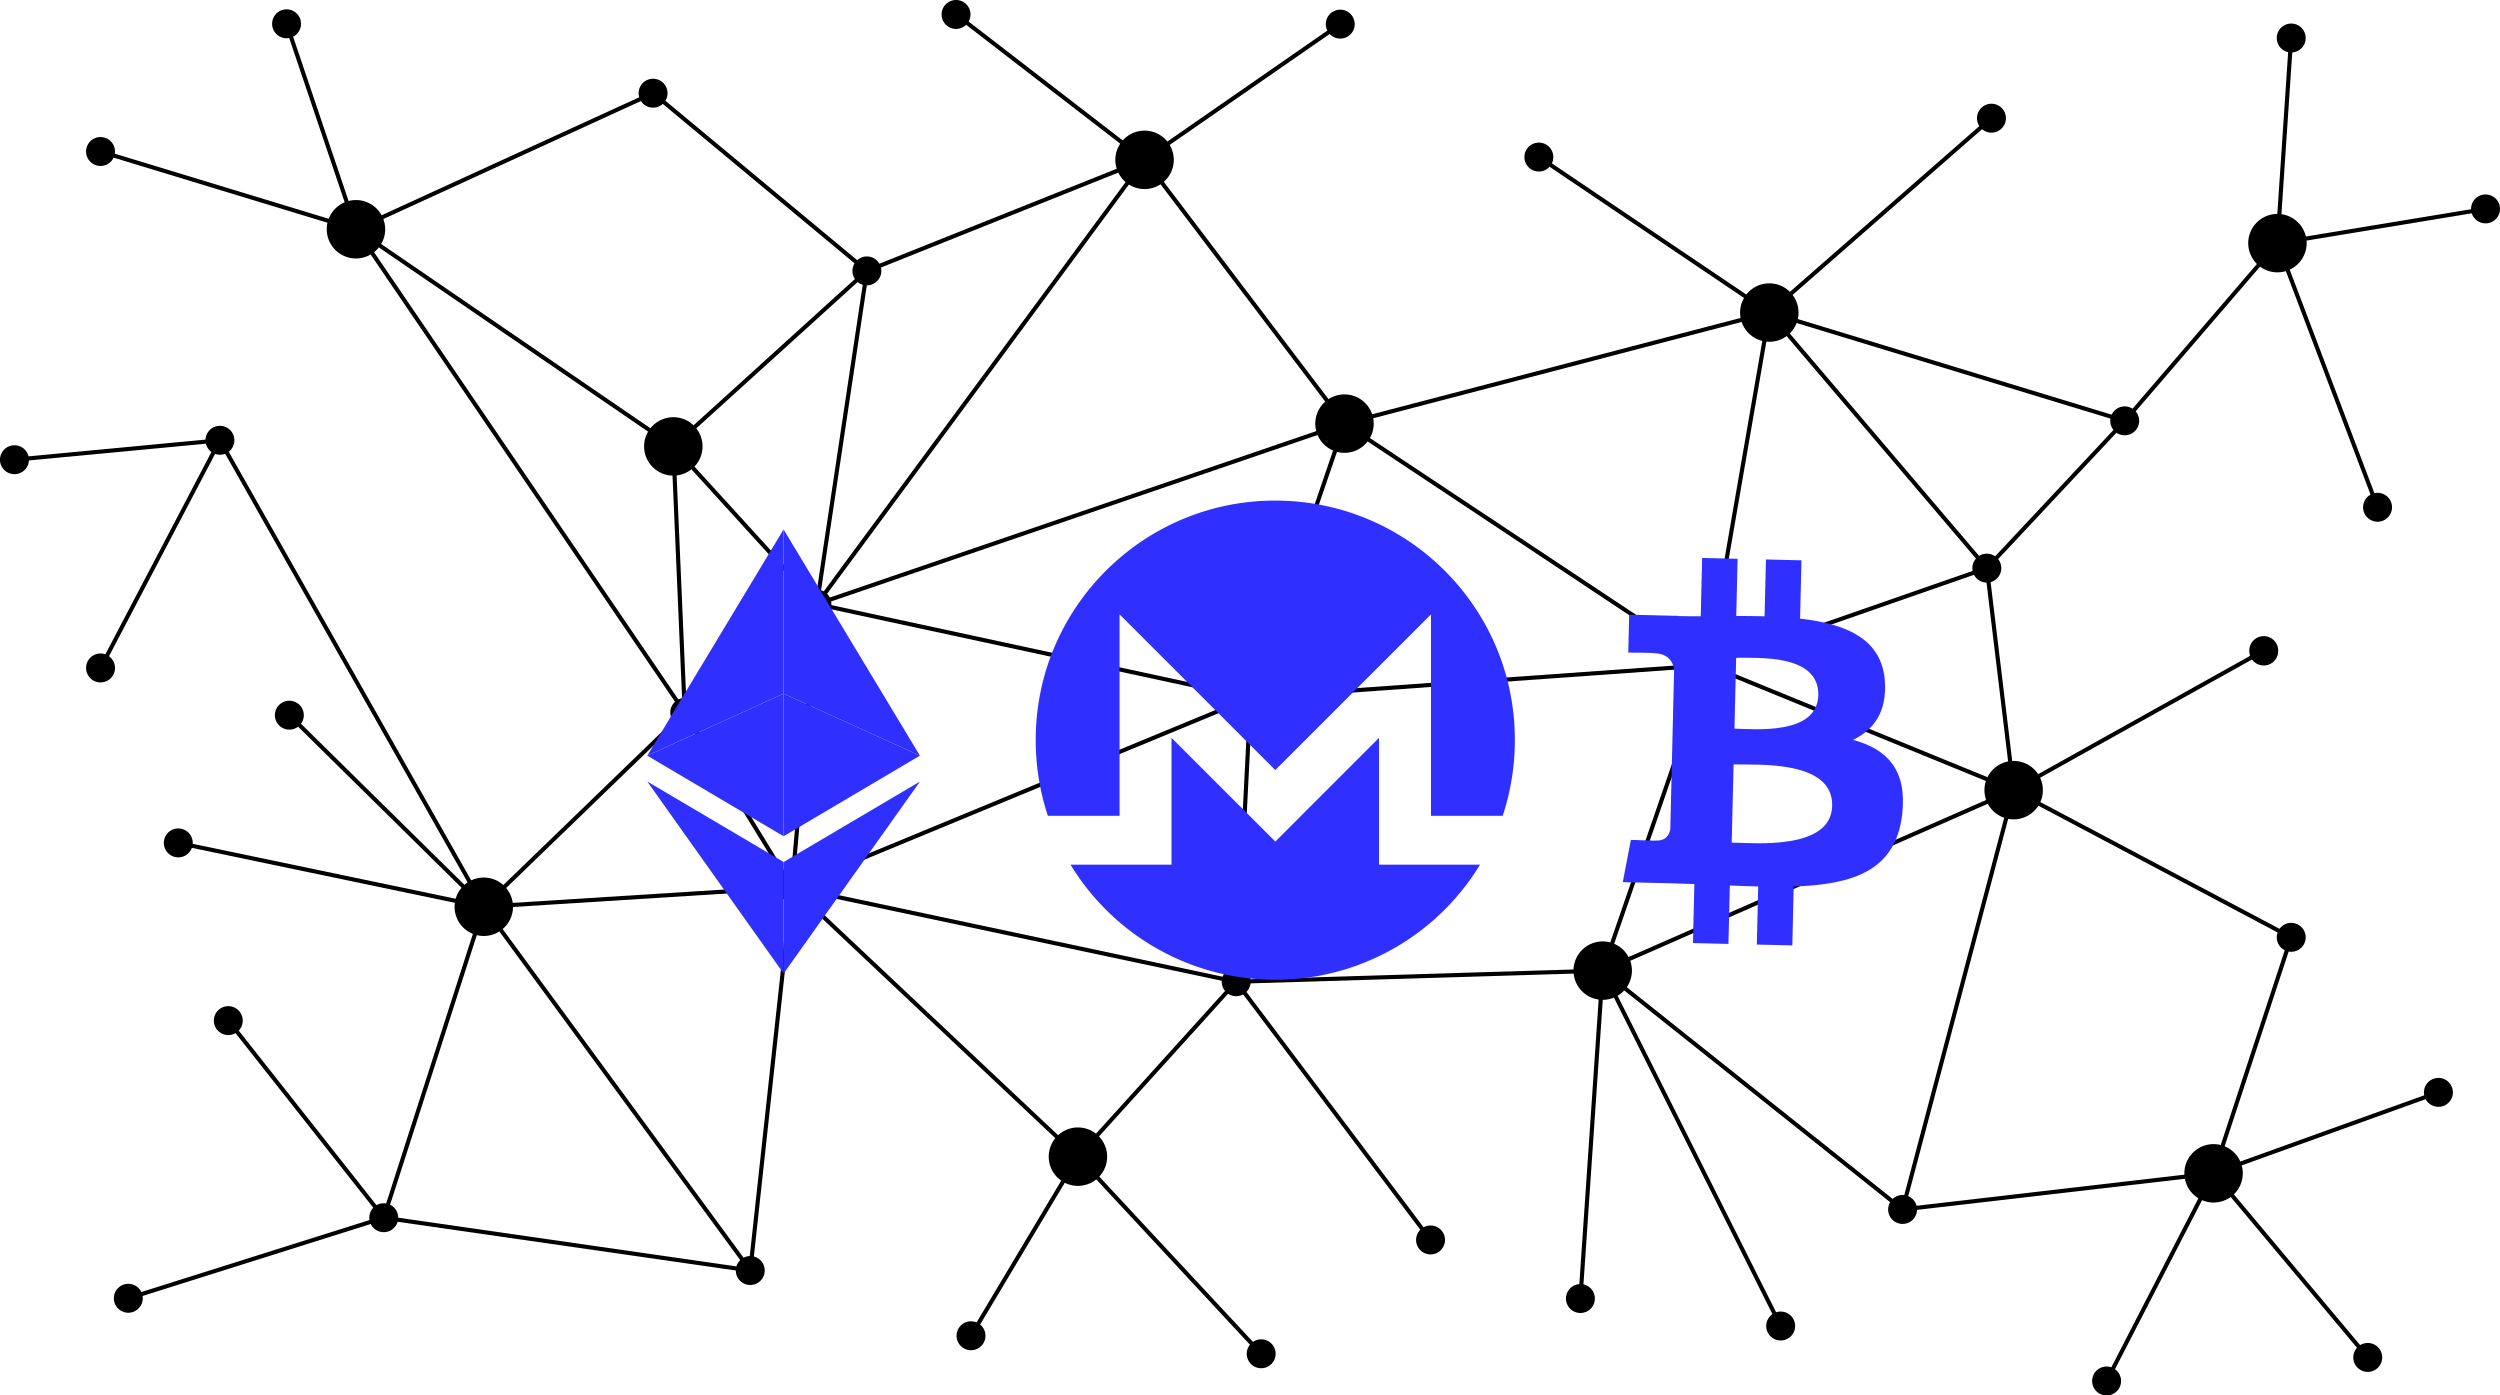 <svg xmlns="http://www.w3.org/2000/svg" viewBox="0 0 1819 1015.33"><defs><style>.cls-1,.cls-2,.cls-3{stroke:#000;}.cls-1,.cls-2{stroke-linecap:round;stroke-linejoin:round;}.cls-1{stroke-width:2.51px;}.cls-2{stroke-width:1.24px;}.cls-3{stroke-miterlimit:15.12;stroke-width:3px;fill-rule:evenodd;}.cls-4{fill:#2f2fff;}</style></defs><g id="Layer_2" data-name="Layer 2"><g id="Layer_1-2" data-name="Layer 1"><path id="path858" class="cls-1" d="M509.91,324.81a20,20,0,0,1-20,20h0a20,20,0,0,1-20-20h0a20,20,0,0,1,40,0Z"/><path id="circle860" class="cls-2" d="M508.13,518.4a9.9,9.9,0,0,1-9.9,9.9h0a9.9,9.9,0,0,1-9.9-9.9h0a9.9,9.9,0,0,1,9.9-9.9h0a9.9,9.9,0,0,1,9.9,9.9Z"/><path id="circle860-3" class="cls-2" d="M604.29,439.55a9.9,9.9,0,0,1-9.9,9.9h0a9.9,9.9,0,0,1-9.9-9.9h0a9.9,9.9,0,0,1,9.9-9.9h0a9.9,9.9,0,0,1,9.9,9.9Z"/><path id="path858-0" class="cls-1" d="M372,659.76a20,20,0,0,1-20,20h0a20,20,0,1,1,20-20Z"/><path id="path858-6" class="cls-1" d="M804.3,841.59a20,20,0,1,1-20-20,20,20,0,0,1,20,20Z"/><path id="path858-8" class="cls-1" d="M1186.13,706.23a20,20,0,1,1-20-20A20,20,0,0,1,1186.13,706.23Z"/><path id="path858-5" class="cls-1" d="M1307.35,227.42a20,20,0,1,1-20-20A20,20,0,0,1,1307.35,227.42Z"/><path id="path858-69" class="cls-1" d="M852.78,116.3a20,20,0,1,1-40,0h0a20,20,0,0,1,20-20h0A20,20,0,0,1,852.78,116.3Z"/><path id="path858-2" class="cls-1" d="M998.25,308.23a20,20,0,1,1-20-20A20,20,0,0,1,998.25,308.23Z"/><path id="path858-51" class="cls-1" d="M1485.14,574.91a20,20,0,1,1-20-20A20,20,0,0,1,1485.14,574.91Z"/><path id="circle860-6" class="cls-2" d="M176,742.6a9.9,9.9,0,0,1-9.9,9.9h0a9.9,9.9,0,0,1-9.89-9.9h0a9.89,9.89,0,0,1,9.89-9.9h0a9.9,9.9,0,0,1,9.9,9.9Z"/><path id="circle860-0" class="cls-2" d="M220.43,520.36a9.9,9.9,0,0,1-9.9,9.9h0a9.9,9.9,0,0,1-9.9-9.9h0a9.89,9.89,0,0,1,9.9-9.89h0a9.89,9.89,0,0,1,9.9,9.89Z"/><path id="circle860-4" class="cls-2" d="M289.12,886a9.9,9.9,0,0,1-9.9,9.9h0a9.9,9.9,0,0,1-9.9-9.9h0a9.9,9.9,0,0,1,9.9-9.9h0a9.9,9.9,0,0,1,9.9,9.9Z"/><path id="circle860-31" class="cls-2" d="M103.25,944.63a9.9,9.9,0,0,1-9.9,9.9h0a9.91,9.91,0,0,1-9.9-9.9h0a9.9,9.9,0,0,1,19.8,0Z"/><path id="path858-55" class="cls-1" d="M279,166.81a20,20,0,1,1-20-20,20,20,0,0,1,20,20Z"/><path id="circle860-33" class="cls-2" d="M169.92,320.35a9.9,9.9,0,0,1-9.9,9.9h0a9.9,9.9,0,0,1-9.9-9.9h0a9.9,9.9,0,0,1,9.9-9.89h0a9.89,9.89,0,0,1,9.9,9.89Z"/><path id="circle860-65" class="cls-2" d="M485.09,67.82a9.89,9.89,0,0,1-9.9,9.89h0a9.89,9.89,0,0,1-9.9-9.89h0a9.9,9.9,0,0,1,9.9-9.9h0a9.9,9.9,0,0,1,9.9,9.9Z"/><path id="circle860-49" class="cls-2" d="M640.65,197.11a9.9,9.9,0,0,1-9.9,9.9h0a9.89,9.89,0,0,1-9.89-9.9h0a9.89,9.89,0,0,1,9.89-9.89h0a9.89,9.89,0,0,1,9.9,9.89Z"/><path id="circle860-38" class="cls-2" d="M586.1,645.62a9.89,9.89,0,0,1-9.89,9.9h0a9.9,9.9,0,0,1-9.9-9.9h0a9.9,9.9,0,0,1,9.9-9.9h0a9.9,9.9,0,0,1,9.89,9.9Z"/><path id="circle860-5" class="cls-2" d="M555.8,924.42a9.9,9.9,0,1,1-9.9-9.89A9.9,9.9,0,0,1,555.8,924.42Z"/><path id="circle860-8" class="cls-2" d="M1050.77,902.2a9.9,9.9,0,1,1-9.89-9.9A9.89,9.89,0,0,1,1050.77,902.2Z"/><path id="circle860-60" class="cls-2" d="M909.35,714.31a9.9,9.9,0,0,1-9.9,9.9h0a9.89,9.89,0,0,1-9.89-9.9h0a9.9,9.9,0,0,1,9.89-9.9h0a9.9,9.9,0,0,1,9.9,9.9Z"/><path id="circle860-7" class="cls-2" d="M1394.23,880a9.9,9.9,0,0,1-19.8,0h0a9.9,9.9,0,0,1,9.9-9.9h0A9.9,9.9,0,0,1,1394.23,880Z"/><path id="circle860-9" class="cls-2" d="M1252.81,484a9.9,9.9,0,1,1-9.9-9.9A9.91,9.91,0,0,1,1252.81,484Z"/><path id="circle860-57" class="cls-2" d="M1555.85,306.21a9.9,9.9,0,1,1-9.9-9.9A9.9,9.9,0,0,1,1555.85,306.21Z"/><path id="circle860-63" class="cls-2" d="M1458.88,86a9.9,9.9,0,1,1-9.9-9.9A9.91,9.91,0,0,1,1458.88,86Z"/><path id="circle860-32" class="cls-2" d="M1129.57,114.28a9.9,9.9,0,1,1-9.9-9.9A9.9,9.9,0,0,1,1129.57,114.28Z"/><path id="path1059" class="cls-3" d="M909.91,507.66,594.39,439.55"/><path id="path1059-4" class="cls-3" d="M909.91,507.66l-333.7,138"/><path id="path1059-4-8" class="cls-3" d="M784.3,841.59l-208.09-196"/><path id="path1059-4-8-5" class="cls-3" d="M545.9,924.42l30.31-278.8"/><path id="path1059-4-8-5-3" class="cls-3" d="M545.9,924.42,279.22,886"/><path id="path1059-4-8-5-3-0" class="cls-3" d="M352,659.76,279.22,886"/><path id="path1059-4-8-5-3-0-9" class="cls-3" d="M166.08,742.6,279.22,886"/><path id="path1059-4-8-5-3-0-9-6" class="cls-3" d="M93.35,944.63,279.22,886"/><path id="path1059-4-8-5-3-0-3" class="cls-3" d="M352,659.76,210.53,520.36"/><path id="path1059-4-8-5-3-0-3-4" class="cls-3" d="M352,659.76,498.23,518.4"/><path id="path1059-4-8-5-3-0-3-4-1" class="cls-3" d="M489.91,324.81l8.32,193.59"/><path id="path1059-4-8-5-3-0-3-4-8" class="cls-3" d="M352,659.76,160,320.35"/><path id="path1059-4-8-5-3-0-90" class="cls-3" d="M352,659.76l194,264.66"/><path id="path1059-4-8-5-3-0-90-4" class="cls-3" d="M352,659.76l224.26-14.14"/><path id="path1059-4-8-5-3-0-3-4-1-4" class="cls-3" d="M259,166.81,498.23,518.4"/><path id="path1059-4-8-5-3-0-3-4-1-4-9" class="cls-3" d="M259,166.81l216.17-99"/><path id="path1059-4-8-5-3-0-3-4-1-4-9-9" class="cls-3" d="M630.75,197.11,475.19,67.82"/><path id="path1059-4-8-5-3-0-3-4-1-4-9-9-4" class="cls-3" d="M630.75,197.11l202-80.81"/><path id="path1059-4-8-5-3-0-3-4-1-4-9-9-4-4" class="cls-3" d="M978.25,308.23,832.78,116.3"/><path id="path1059-4-8-5-3-0-3-4-1-4-9-9-4-4-8" class="cls-3" d="M978.25,308.23l309.1-80.81"/><path id="path1059-4-8-5-3-0-3-4-1-4-9-9-4-4-8-1" class="cls-3" d="M1119.67,114.28l167.68,113.14"/><path id="path1059-4-8-5-3-0-3-4-1-4-9-9-4-4-8-1-6" class="cls-3" d="M1449,86,1287.35,227.42"/><path id="path1059-4-8-5-3-0-3-4-1-4-9-9-4-4-8-1-6-5" class="cls-3" d="M1546,306.21l-258.6-78.79"/><path id="path1059-4-8-5-3-0-3-4-1-4-9-9-4-4-8-1-6-5-0" class="cls-3" d="M1242.91,484l44.44-256.58"/><path id="path1059-4-8-5-3-0-3-4-1-4-9-9-4-4-8-1-6-5-0-1" class="cls-3" d="M1242.91,484l222.23,90.91"/><path id="path1059-4-8-5-3-0-3-4-1-4-9-9-4-4-8-1-6-5-0-1-5" class="cls-3" d="M1166.13,706.23l299-131.32"/><path id="path1059-4-8-5-3-0-3-4-1-4-9-9-4-4-8-1-6-5-0-1-5-8" class="cls-3" d="M1384.33,880l80.81-305.07"/><path id="path1059-4-8-5-3-0-3-4-1-4-9-9-4-4-8-1-6-5-0-1-5-6" class="cls-3" d="M1166.13,706.23l-266.68,8.08"/><path id="path1059-4-8-5-3-0-3-4-1-4-9-9-4-4-8-1-6-5-0-1-5-6-0" class="cls-3" d="M1040.88,902.2,899.45,714.31"/><path id="path1059-4-8-5-3-0-3-4-1-4-9-9-4-4-8-1-6-5-0-1-5-6-0-1" class="cls-3" d="M784.3,841.59,899.45,714.31"/><path id="circle860-33-0" class="cls-2" d="M83.05,110.24a9.9,9.9,0,0,1-9.9,9.9h0a9.9,9.9,0,0,1-9.9-9.9h0a9.9,9.9,0,0,1,9.9-9.9h0a9.9,9.9,0,0,1,9.9,9.9Z"/><path id="circle860-33-7" class="cls-2" d="M218.41,17.31a9.9,9.9,0,0,1-9.9,9.9h0a9.9,9.9,0,0,1-9.9-9.9h0a9.9,9.9,0,0,1,9.9-9.9h0a9.9,9.9,0,0,1,9.9,9.9Z"/><path id="circle860-33-1" class="cls-2" d="M83.05,486a9.9,9.9,0,0,1-9.9,9.9h0a9.9,9.9,0,0,1-9.9-9.9h0a9.9,9.9,0,0,1,9.9-9.9h0a9.9,9.9,0,0,1,9.9,9.9Z"/><path id="circle860-33-70" class="cls-2" d="M20.42,334.5a9.89,9.89,0,0,1-9.9,9.89h0a9.89,9.89,0,0,1-9.9-9.89h0a9.9,9.9,0,0,1,9.9-9.9h0a9.9,9.9,0,0,1,9.9,9.9Z"/><path id="circle860-33-3" class="cls-2" d="M139.62,613.3a9.9,9.9,0,0,1-9.9,9.9h0a9.9,9.9,0,0,1-9.9-9.9h0a9.9,9.9,0,0,1,9.9-9.9h0a9.9,9.9,0,0,1,9.9,9.9Z"/><path id="circle860-33-9" class="cls-2" d="M1657,473.38a9.9,9.9,0,1,1-19.79,0h0a9.89,9.89,0,0,1,9.89-9.9h0A9.9,9.9,0,0,1,1657,473.38Z"/><path id="circle860-33-8" class="cls-2" d="M1677,682a9.9,9.9,0,1,1-9.9-9.9A9.9,9.9,0,0,1,1677,682Z"/><path id="circle860-33-6" class="cls-2" d="M1159.81,944.81a9.9,9.9,0,1,1-9.9-9.9h0a9.9,9.9,0,0,1,9.9,9.9Z"/><path id="circle860-33-5" class="cls-2" d="M1305.52,964.81a9.9,9.9,0,1,1-9.89-9.9A9.89,9.89,0,0,1,1305.52,964.81Z"/><path id="path1059-4-8-5-3-0-3-4-1-4-1" class="cls-3" d="M259,166.81,208.51,17.31"/><path id="path1059-4-8-5-3-0-3-4-1-4-1-4" class="cls-3" d="M259,166.81,73.15,110.24"/><path id="path1059-4-8-5-3-0-3-4-8-5" class="cls-3" d="M73.15,486,160,320.35"/><path id="path1059-4-8-5-3-0-3-4-8-5-1" class="cls-3" d="M10.52,334.5,160,320.35"/><path id="path1059-4-8-5-3-0-3-0" class="cls-3" d="M352,659.76,129.72,613.3"/><path id="path1059-4-8-5-3-0-3-4-1-4-9-9-4-4-8-1-6-5-0-9" class="cls-3" d="M1242.91,484,978.25,308.23"/><path id="path1059-4-8-5-3-0-3-4-1-4-9-9-4-4-8-1-6-5-0-9-0" class="cls-3" d="M1242.91,484l-76.78,222.23"/><path id="path1059-4-8-5-3-0-3-4-1-4-9-9-4-4-8-1-6-5-0-9-0-0" class="cls-3" d="M1149.91,944.81l16.22-238.58"/><path id="path1059-4-8-5-3-0-3-4-1-4-9-9-4-4-8-1-6-5-0-9-0-0-5" class="cls-3" d="M1295.63,964.81,1166.14,706.23"/><path id="path1059-4-8-5-3-0-3-4-1-4-9-9-4-4-8-1-6-5-0-1-6" class="cls-3" d="M1647.05,473.38,1465.14,574.91"/><path id="path1059-4-8-5-3-0-3-4-1-4-9-9-4-4-8-1-6-5-0-1-6-0" class="cls-3" d="M1667.05,682l-201.91-107"/><path id="path1059-4-8-5-3-0-3-4-1-6" class="cls-3" d="M489.91,324.81,594.39,439.55"/><path id="path1059-4-8-5-3-0-3-4-1-6-4" class="cls-3" d="M489.91,324.81l140.84-127.7"/><path id="path1059-4-8-5-3-0-3-4-1-6-4-5" class="cls-3" d="M489.91,324.81,259,166.81"/><path id="path858-5-7" class="cls-1" d="M1677.07,176.91a20,20,0,1,1-20-20A20,20,0,0,1,1677.07,176.91Z"/><path id="path858-5-72" class="cls-1" d="M1630.6,853.71a20,20,0,1,1-20-20A20,20,0,0,1,1630.6,853.71Z"/><path id="path1059-4-8-5-3-0-3-4-1-6-7" class="cls-3" d="M832.78,116.3,594.39,439.55"/><path id="path1059-4-8-5-3-0-3-4-1-6-7-3" class="cls-3" d="M630.75,197.11,594.39,439.55"/><path id="path1059-4-8-5-3-0-3-4-1-6-7-3-2" class="cls-3" d="M978.25,308.23,594.39,439.55"/><path id="path1059-4-8-5-3-0-3-4-1-4-9-9-4-4-8-1-6-5-0-1-5-6-8" class="cls-3" d="M909.91,507.66,899.45,714.31"/><path id="path1059-4-8-5-3-0-3-4-1-4-9-9-4-4-8-1-6-5-0-9-0-5" class="cls-3" d="M1242.91,484l-333,23.66"/><path id="path1059-4-8-5-3-0-3-4-1-6-7-3-2-9" class="cls-3" d="M978.25,308.23,909.91,507.66"/><path id="circle860-57-1" class="cls-2" d="M1677,27.66a9.9,9.9,0,1,1-9.9-9.9A9.9,9.9,0,0,1,1677,27.66Z"/><path id="circle860-57-3" class="cls-2" d="M1818.38,152a9.9,9.9,0,1,1-9.9-9.9A9.9,9.9,0,0,1,1818.38,152Z"/><path id="circle860-57-14" class="cls-2" d="M1784.1,794.81a9.9,9.9,0,1,1-9.9-9.9A9.9,9.9,0,0,1,1784.1,794.81Z"/><path id="circle860-57-2" class="cls-2" d="M1542.67,1004.81a9.9,9.9,0,1,1-9.9-9.9h0a9.9,9.9,0,0,1,9.9,9.9Z"/><path id="circle860-57-9" class="cls-2" d="M1732.67,987.66a9.9,9.9,0,1,1-9.9-9.9A9.9,9.9,0,0,1,1732.67,987.66Z"/><path id="circle860-57-0" class="cls-2" d="M1455.52,413.38a9.9,9.9,0,1,1-9.89-9.9A9.9,9.9,0,0,1,1455.52,413.38Z"/><path id="circle860-57-91" class="cls-2" d="M1739.81,369.09a9.9,9.9,0,1,1-9.9-9.9A9.9,9.9,0,0,1,1739.81,369.09Z"/><path id="path1059-4-8-5-3-0-3-4-1-4-9-9-4-4-8-1-6-5-7" class="cls-3" d="M1546,306.21l111.12-129.3"/><path id="path1059-4-8-5-3-0-3-4-1-4-9-9-4-4-8-1-6-5-7-4" class="cls-3" d="M1667.05,27.66l-10,149.25"/><path id="path1059-4-8-5-3-0-3-4-1-4-9-9-4-4-8-1-6-5-7-4-2" class="cls-3" d="M1808.48,152l-151.41,25"/><path id="path1059-4-8-5-3-0-3-4-1-4-9-9-4-4-8-1-6-5-7-4-2-7" class="cls-3" d="M1729.91,369.09l-72.84-192.18"/><path id="path1059-4-8-5-3-0-3-4-1-4-9-9-4-4-8-1-6-5-7-5" class="cls-3" d="M1546,306.21,1445.63,413.38"/><path id="path1059-4-8-5-3-0-3-4-1-4-9-9-4-4-8-1-6-5-7-5-5" class="cls-3" d="M1465.14,574.91l-19.51-161.53"/><path id="path1059-4-8-5-3-0-3-4-1-4-9-9-4-4-8-1-6-5-7-5-5-7" class="cls-3" d="M1242.91,484l202.72-70.62"/><path id="path1059-4-8-5-3-0-3-4-1-4-9-9-4-4-8-1-6-5-7-5-5-7-1" class="cls-3" d="M1287.35,227.42l158.28,186"/><path id="path1059-4-8-5-3-0-3-4-1-4-9-9-4-4-8-1-6-5-0-1-5-8-3" class="cls-3" d="M1384.33,880l226.27-26.27"/><path id="path1059-4-8-5-3-0-3-4-1-4-9-9-4-4-8-1-6-5-0-1-5-8-3-7" class="cls-3" d="M1384.33,880l-218.2-173.75"/><path id="path1059-4-8-5-3-0-3-4-1-4-9-9-4-4-8-1-6-5-0-1-5-8-3-78" class="cls-3" d="M1667.05,682,1610.6,853.71"/><path id="path1059-4-8-5-3-0-3-4-1-4-9-9-4-4-8-1-6-5-0-1-5-8-3-78-5" class="cls-3" d="M1532.77,1004.81l77.83-151.1"/><path id="path1059-4-8-5-3-0-3-4-1-4-9-9-4-4-8-1-6-5-0-1-5-8-3-78-5-6" class="cls-3" d="M1722.77,987.66,1610.6,853.71"/><path id="path1059-4-8-5-3-0-3-4-1-4-9-9-4-4-8-1-6-5-0-1-5-8-3-78-5-6-5" class="cls-3" d="M1774.2,794.81l-163.6,58.9"/><path id="circle860-5-7" class="cls-2" d="M716.41,971.9a9.9,9.9,0,1,1-9.89-9.9A9.89,9.89,0,0,1,716.41,971.9Z"/><path id="circle860-5-4" class="cls-2" d="M927.54,985a9.9,9.9,0,1,1-9.9-9.89A9.9,9.9,0,0,1,927.54,985Z"/><path id="circle860-5-1" class="cls-2" d="M705.52,10.52a9.89,9.89,0,0,1-9.89,9.9h0a9.9,9.9,0,0,1-9.9-9.9h0a9.9,9.9,0,0,1,9.9-9.9h0a9.89,9.89,0,0,1,9.89,9.9Z"/><path id="circle860-5-2" class="cls-2" d="M985.07,17.56a9.9,9.9,0,1,1-9.9-9.9A9.9,9.9,0,0,1,985.07,17.56Z"/><path id="path1059-4-8-5-3-0-3-4-1-4-9-9-4-46" class="cls-3" d="M695.63,10.52,832.78,116.3"/><path id="path1059-4-8-5-3-0-3-4-1-4-9-9-4-46-1" class="cls-3" d="M975.17,17.56,832.78,116.3"/><path id="path1059-4-8-8" class="cls-3" d="M784.3,841.59,706.52,971.9"/><path id="path1059-4-8-8-1" class="cls-3" d="M784.3,841.59,917.64,985"/><path id="path1059-4-8-5-3-0-3-4-1-4-9-9-4-4-8-1-6-5-0-1-5-6-0-1-5" class="cls-3" d="M576.21,645.62l323.24,68.69"/><path id="path1059-4-2" class="cls-3" d="M498.23,518.4l78,127.22"/><path id="path1059-4-2-5" class="cls-3" d="M594.39,439.55,576.21,645.62"/><g id="Down_Rectangles" data-name="Down Rectangles"><polygon class="cls-4" points="570.13 627.18 570.13 708.29 470.96 568.62 570.13 627.18"/><polygon class="cls-4" points="570.17 627.2 669.38 568.62 570.17 708.34 570.13 708.29 570.13 627.18 570.17 627.2"/></g><g id="Upper_Rectangles" data-name="Upper Rectangles"><polygon class="cls-4" points="570.13 385.22 570.13 504.72 470.96 549.8 570.13 385.22"/><polygon class="cls-4" points="570.13 385.22 669.33 549.8 570.13 504.72 570.13 385.22"/><polygon class="cls-4" points="570.13 504.72 570.13 608.45 470.96 549.8 570.13 504.72"/><polygon class="cls-4" points="669.33 549.8 570.13 608.45 570.13 504.72 669.33 549.8"/></g><path id="Icon" class="cls-4" d="M1215.32,603.23c-.54,3.28-2.6,8.48-9.91,8.33.33.31-18.79-.46-18.79-.46l-5.88,30.74,33.63.8c6.25.17,12.41.42,18.45.6l-1,42.93,25.8.61,1-42.48c7.08.32,13.94.53,20.65.69l-1,42.28,25.83.6,1-42.84c43.5-1.44,74.16-11.66,78.91-52.36,3.84-32.76-11.26-47.79-35.78-54.32,15.17-7.28,24.84-20.49,23.18-42.93-2.2-30.67-28.37-41.56-61.66-45.29l1-42.45-25.84-.61-1,41.33c-6.79-.16-13.74-.18-20.62-.22l1-41.6-25.82-.61-1,42.43c-5.61,0-11.11,0-16.45-.16v-.14l-35.63-.87-.65,27.6s19.09.08,18.75.43c10.47.25,13.74,6.41,14.6,11.67Zm117.78-16.88c-.75,32.08-55.6,27.13-73.11,26.72l1.37-56.88C1278.87,556.62,1333.9,552.9,1333.1,586.35ZM1323,505.82c-.71,29.19-46.44,24.69-61,24.33l1.23-51.58C1277.8,478.92,1323.73,475.37,1323,505.82Z"/><path id="_149931032" data-name=" 149931032" class="cls-4" d="M927.89,364.22c-96.24,0-174.42,78.16-174.3,174.32a174.63,174.63,0,0,0,8.85,55.06h52.15V447l113.3,113.29L1041.19,447V593.6h52.16a174.63,174.63,0,0,0,8.85-55.06c.17-96.26-78-174.3-174.31-174.3Z"/><path id="_149931160" data-name=" 149931160" class="cls-4" d="M901.84,586.29l-49.45-49.45v92.28H778.92a174.34,174.34,0,0,0,297.95,0h-73.49V536.84l-49.45,49.45-26,26.05-26-26.05Z"/></g></g></svg>